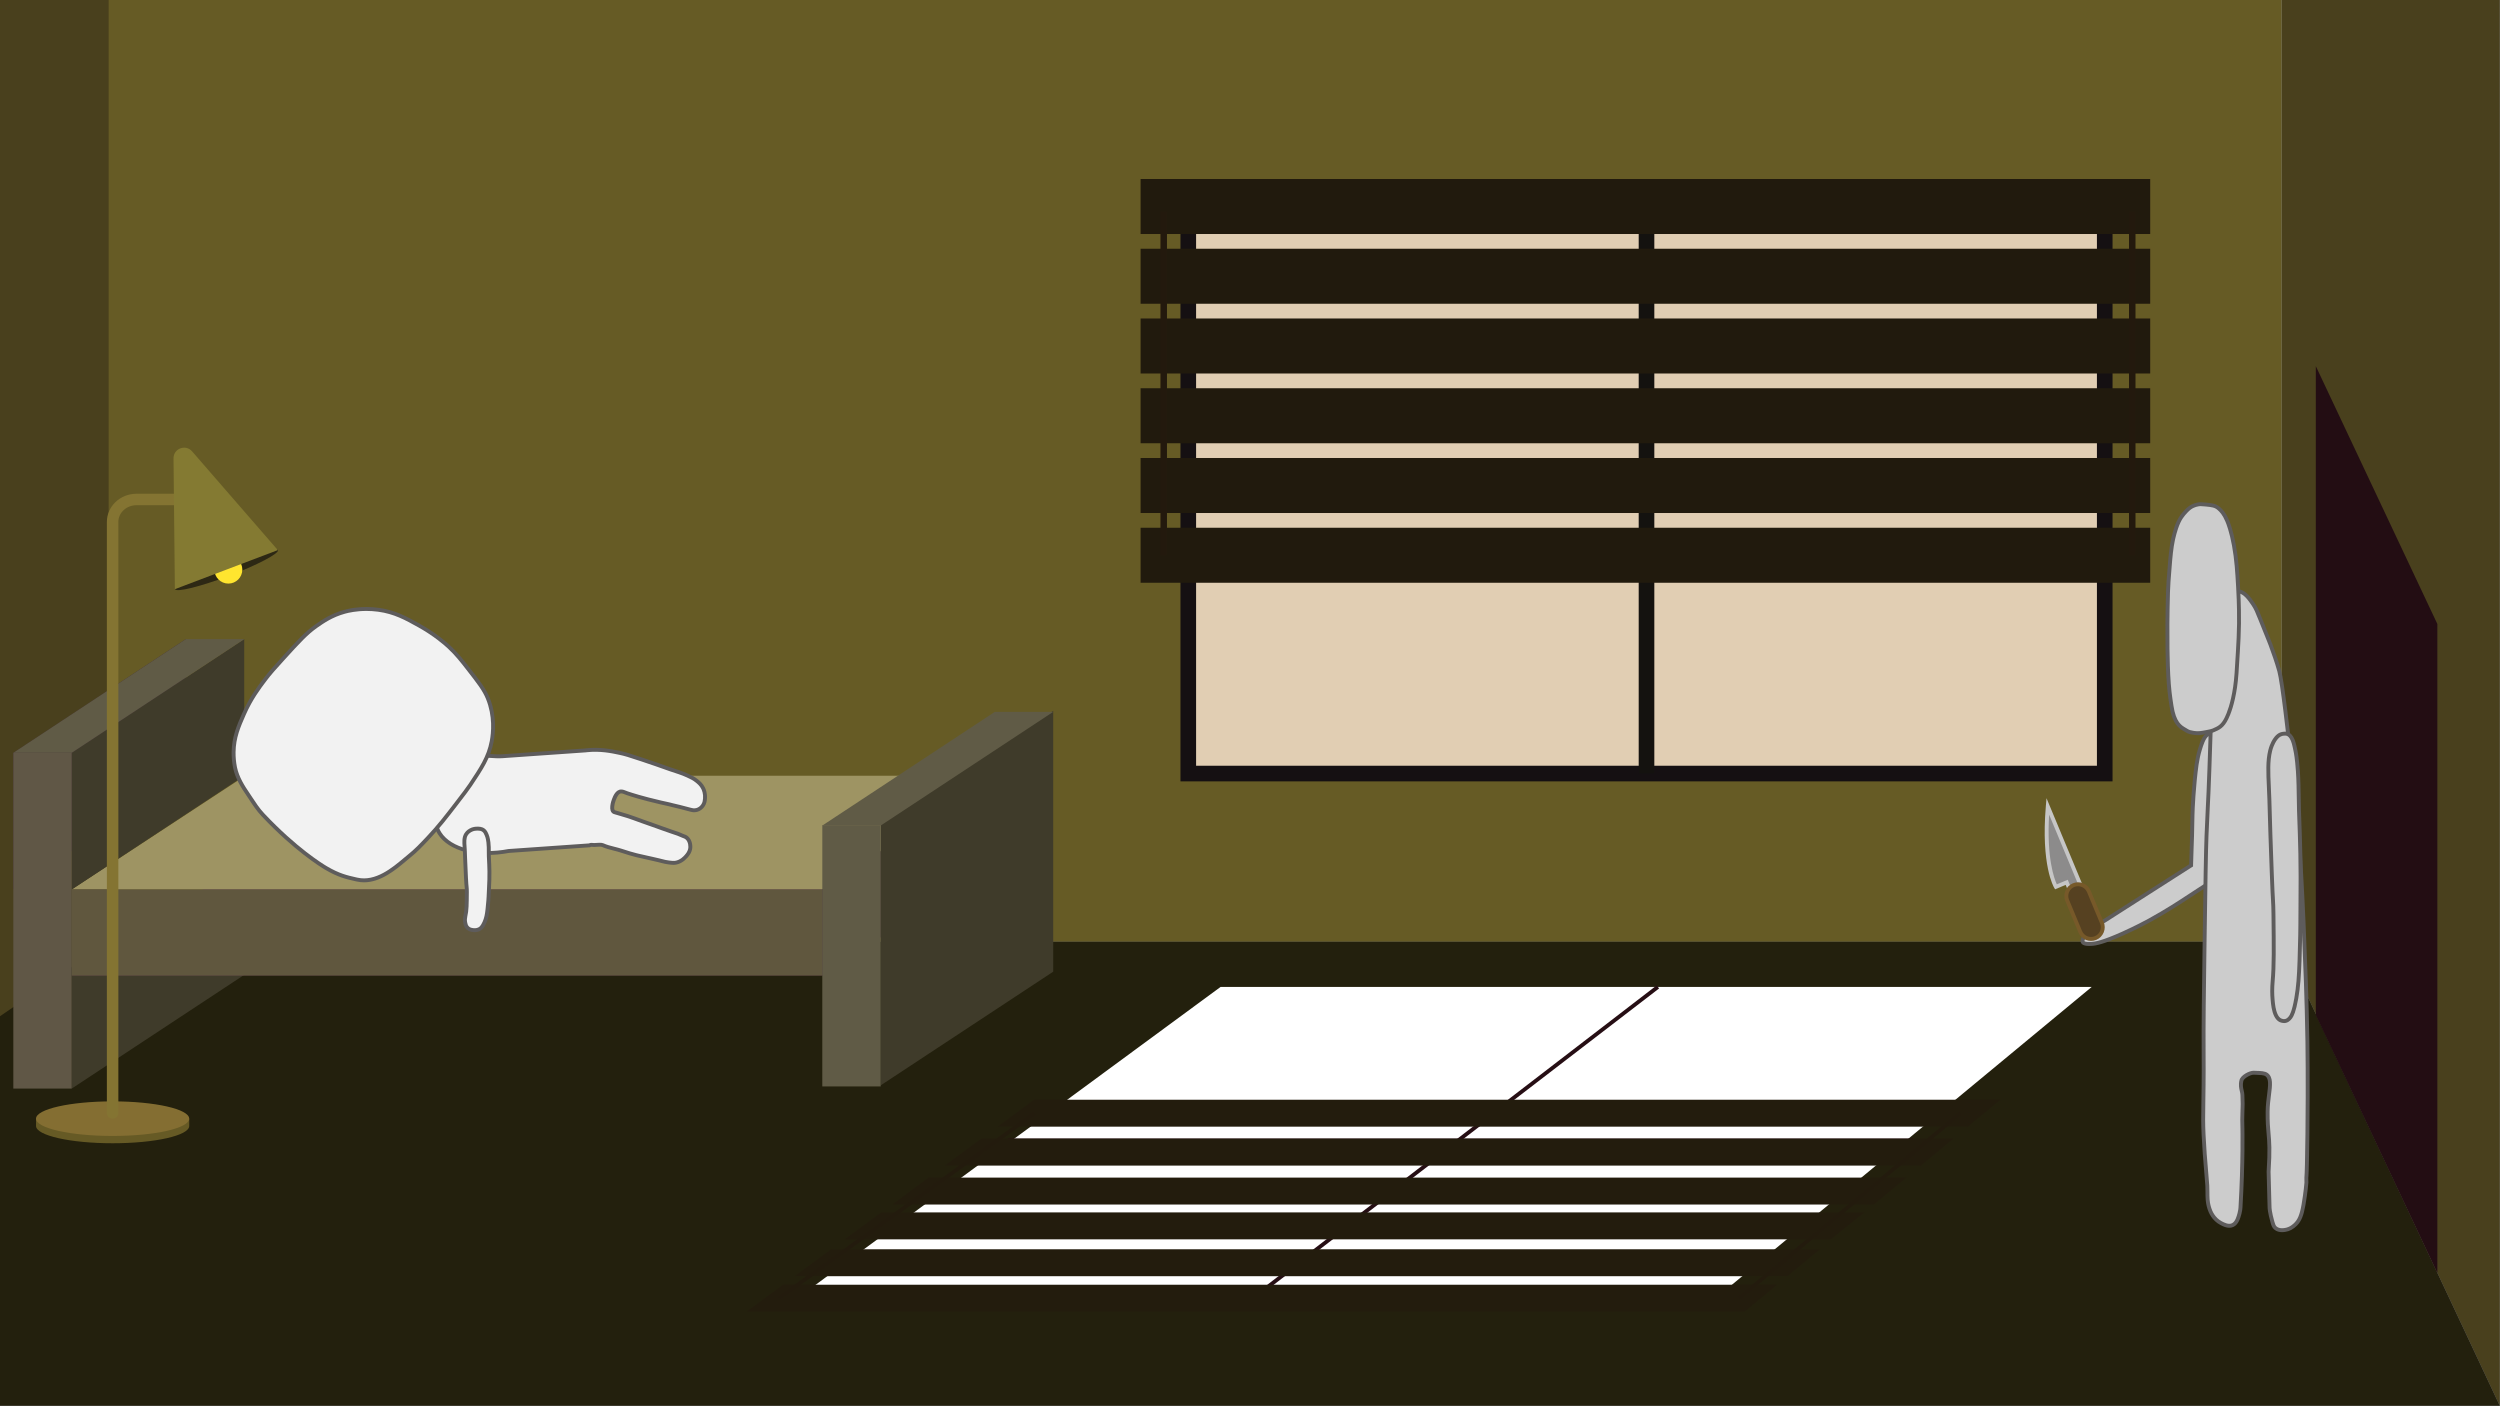 <?xml version="1.0" encoding="utf-8"?>
<!-- Generator: Adobe Illustrator 26.0.3, SVG Export Plug-In . SVG Version: 6.00 Build 0)  -->
<svg version="1.1" id="Layer_1" xmlns="http://www.w3.org/2000/svg" xmlns:xlink="http://www.w3.org/1999/xlink" x="0px" y="0px"
	 viewBox="0 0 1920 1080" style="enable-background:new 0 0 1920 1080;" xml:space="preserve">
<rect x="0" y="0" width="1920" height="1080" fill="#808080" stroke="none"/>
<style type="text/css">
	.st0{fill:#49401D;}
	.st1{fill:#665B25;}
	.st2{fill:#23200D;}
	.st3{fill:#3F3B2A;}
	.st4{fill:#63404B;}
	.st5{fill:#9E9463;}
	.st6{fill:#422C33;}
	.st7{fill:#60573E;}
	.st8{fill:#605B46;}
	.st9{fill:#605746;}
	.st10{clip-path:url(#SVGID_00000173139653940082458740000009418885896328453802_);}
	.st11{fill:#E1CEB3;}
	.st12{fill:none;stroke:#151012;stroke-width:12;stroke-miterlimit:10;}
	.st13{fill:#FFFFFF;stroke:#14120F;stroke-width:12;stroke-miterlimit:10;}
	.st14{fill:#FFFFFF;}
	.st15{fill:none;stroke:#260E14;stroke-width:3;stroke-miterlimit:10;}
	.st16{fill:#230D13;}
	.st17{fill:#211A0D;}
	.st18{fill:#231C0D;}
	.st19{fill:none;stroke:#23190D;stroke-width:5;stroke-miterlimit:10;}
	.st20{fill:none;stroke:#231B0D;stroke-width:3;stroke-miterlimit:10;}
	.st21{fill:#665A25;}
	.st22{fill:#846E32;}
	.st23{fill:#847432;}
	.st24{fill:#2D2814;}
	.st25{fill:#FFE52F;}
	.st26{fill:#847A32;}
	.st27{fill:#F2F2F2;}
	.st28{fill:#5E5C5C;}
	.st29{fill:#CCCCCC;}
	.st30{fill:#8C8B8B;}
	.st31{fill:#C6C6C6;}
	.st32{fill:#564121;}
	.st33{fill:#775929;}
</style>
<polygon class="st0" points="1752.51,723.27 1919.81,1079.6 1919.81,-0.4 1752.51,-0.4 "/>
<rect x="-0.38" y="-0.4" class="st1" width="1752.7" height="723.66"/>
<polygon class="st2" points="1919.81,1079.6 -0.19,1079.6 -0.19,723.27 1752.51,723.27 "/>
<polygon class="st0" points="83.46,723.27 -0.54,780.83 -0.38,-0.4 83.46,-0.4 "/>
<g>
	<polygon class="st3" points="55.08,836.02 187.58,748.68 187.58,703.11 55.08,731.07 	"/>
	<polygon class="st4" points="631.53,749.15 55.08,749.15 188.35,661.82 764.8,661.82 	"/>
	<polygon class="st5" points="631.53,683.1 55.08,683.1 188.35,595.76 764.8,595.76 	"/>
	<polygon class="st6" points="764.8,595.76 764.8,661.82 631.53,749.15 631.53,683.1 	"/>
	<rect x="55.08" y="683.1" class="st7" width="576.45" height="66.05"/>
	<polygon class="st6" points="10.24,683.1 142.75,595.76 142.75,490.82 10.24,578.15 	"/>
	<polygon class="st3" points="55.08,683.1 187.58,595.76 187.58,490.82 55.08,578.15 	"/>
	<polygon class="st8" points="187.58,490.82 142.75,490.82 10.24,578.15 55.08,578.15 	"/>
	<polygon class="st3" points="676.36,833.57 808.87,746.24 808.87,545.92 676.36,633.25 	"/>
	<polygon class="st8" points="808.87,546.69 764.03,546.69 631.53,634.03 676.36,634.03 	"/>
	<rect x="10.24" y="578.15" class="st9" width="44.83" height="257.87"/>
	<rect x="631.53" y="633.74" class="st8" width="44.83" height="200.64"/>
</g>
<g>
	<defs>
		<rect id="SVGID_1_" x="912.6" y="162.52" width="703.84" height="431.57"/>
	</defs>
	<use xlink:href="#SVGID_1_"  style="overflow:visible;fill:#E1CEB3;"/>
	<clipPath id="SVGID_00000026885086804233215100000007539387110113678512_">
		<use xlink:href="#SVGID_1_"  style="overflow:visible;"/>
	</clipPath>
	<g style="clip-path:url(#SVGID_00000026885086804233215100000007539387110113678512_);">
		<rect x="-1594.37" y="3.73" class="st11" width="4028.07" height="1080"/>
	</g>
</g>
<rect x="912.6" y="162.52" class="st12" width="703.84" height="431.57"/>
<line class="st13" x1="1264.52" y1="162.52" x2="1264.52" y2="594.1"/>
<line class="st13" x1="912.6" y1="378.31" x2="1616.44" y2="378.31"/>
<g>
	<polygon class="st14" points="1329.04,987.58 625.2,987.58 937.41,757.95 1606.44,757.95 	"/>
	<line class="st15" x1="1273.26" y1="757.95" x2="966.54" y2="993.78"/>
	<line class="st15" x1="1469.17" y1="875.87" x2="774.17" y2="875.87"/>
</g>
<polygon class="st16" points="1871.88,479.2 1778.55,281.2 1778.55,779.61 1871.88,977.61 "/>
<rect x="875.97" y="137.47" class="st17" width="775.39" height="42.25"/>
<rect x="875.97" y="191.03" class="st17" width="775.39" height="42.25"/>
<rect x="875.97" y="244.6" class="st17" width="775.39" height="42.25"/>
<rect x="875.97" y="298.17" class="st17" width="775.39" height="42.25"/>
<rect x="875.97" y="351.74" class="st17" width="775.39" height="42.25"/>
<rect x="875.97" y="405.31" class="st17" width="775.39" height="42.25"/>
<polygon class="st18" points="1339.83,1007.37 573.37,1007.37 601.44,986.69 1364.78,986.69 "/>
<polygon class="st18" points="1372.73,980.1 610.38,980.1 638.44,959.42 1397.68,959.42 "/>
<polygon class="st18" points="1406.09,951.81 648.77,951.81 676.83,931.13 1431.81,931.13 "/>
<polygon class="st18" points="1439.11,925.08 685.5,925.08 713.1,904.4 1464.06,904.4 "/>
<polygon class="st18" points="1475.19,895.18 725.62,895.18 753.68,874.5 1500.14,874.5 "/>
<polygon class="st18" points="1511.26,865.28 766.2,865.28 794.26,844.6 1536.38,844.6 "/>
<line class="st19" x1="893.74" y1="162.52" x2="893.74" y2="426.43"/>
<line class="st19" x1="1637.57" y1="162.52" x2="1637.57" y2="426.43"/>
<line class="st20" x1="598.37" y1="997.03" x2="794.68" y2="854.94"/>
<line class="st20" x1="1335.53" y1="997.03" x2="1505.5" y2="854.94"/>
<path class="st21" d="M139.55,859c-9.49-4.45-29.68-7.53-53.05-7.53c-19.19,0-36.23,2.07-46.97,5.28l-1.14-0.03l-10.72,2.4v5.62
	c0,7.33,26.34,13.28,58.83,13.28c32.49,0,58.83-5.94,58.83-13.28v-5.62L139.55,859z"/>
<ellipse class="st22" cx="86.49" cy="859.13" rx="58.83" ry="13.28"/>
<path class="st23" d="M104.84,379.2c-12.57,0-22.76,9.69-22.76,21.64v453.89c0,2.44,1.98,4.41,4.41,4.41c2.44,0,4.41-1.98,4.41-4.41
	V400.84H90.9c0-7.09,6.24-12.84,13.94-12.84v0h30.22v-8.8H104.84z"/>
<g>
	
		<ellipse transform="matrix(0.935 -0.355 0.355 0.935 -143.898 90.133)" class="st24" cx="173.84" cy="437.48" rx="42.29" ry="5.12"/>
	<circle class="st25" cx="175.38" cy="437.48" r="10.72"/>
	<path class="st26" d="M173.84,437.48l-39.54,15l-0.63-61.27l-0.41-39.17c-0.08-7.56,9.31-11.12,14.26-5.41l25.68,29.58l40.17,46.27
		L173.84,437.48z"/>
</g>
<g id="bob-die">
	<g>
		<path class="st27" d="M541.43,613.39c-0.14,1.54-0.3,3.3-1.53,5.14c-0.42,0.63-1.91,2.77-4.8,3.55c-2.09,0.56-3.87,0.06-4.91-0.23
			c-8.51-2.33-12.84-3.22-13.32-3.35c-3.07-0.86-6.21-1.44-9.32-2.16c-15.42-3.58-22.8-6.08-25.89-7.11
			c-1.14-0.39-2.99-1.38-4.57-1.37c-3.47,0.01-5.17,5.15-5.65,6.41c-1.06,2.76-2.34,8.27,0.29,9.43c0.62,0.28,1.18,0.3,2.29,0.68
			c0.19,0.07,2.8,0.82,8.01,2.39c2.85,0.86,3.36,1.15,11.26,3.99c2.47,0.88,5.4,1.92,11.26,3.98c3.76,1.33,7.47,2.78,11.26,3.99
			c7.08,2.26,6.02,2.25,8.4,3.13c1.77,0.65,2.46,0.9,3.26,1.6c3.09,2.65,2.72,7.3,2.69,7.65c-0.3,3.19-2.11,5.27-3.19,6.51
			c-0.87,1-3.75,4.31-8.34,4.99c-1.37,0.2-2.55,0.06-4.91-0.22c-2.76-0.34-4.28-0.82-7.6-1.65c-2.9-0.73-5.83-1.33-8.75-1.99
			c-8.12-1.85-7.54-1.68-8.74-1.99c-3.71-0.92-6.28-1.75-11.43-3.41c-4.73-1.52-9.74-2.26-14.29-4.27
			c-1.21-0.53-3.79-0.28-6.52-0.09c-0.51,0.04-2.68-0.46-3.64,0.25l-62.06,4.34c-39.26,7.52-69.24-13.3-50.06-39.45l10.23-23.56
			c5.4-15.13,22.4-8.95,34.74-9.74l64.37-4.5c0.15-0.04,0.31-0.07,0.46-0.09c10.68-1.11,19.19,0.69,25.55,2.03
			c3.97,0.84,6.88,1.7,17.15,5.13c17.66,5.88,17.38,6.18,28.24,9.68c0.56,0.19,3.26,1.06,6.69,2.63c2.84,1.3,4.76,2.2,6.91,3.93
			c1.68,1.34,3.68,2.96,5.1,5.89C540.36,606.15,541.8,609.27,541.43,613.39z"/>
		<path class="st28" d="M517.3,664.21c-1.04,0-2.17-0.13-3.78-0.33c-2.34-0.29-3.84-0.67-6.11-1.26l-1.68-0.43
			c-1.92-0.48-3.89-0.92-5.8-1.34c-0.97-0.21-1.94-0.43-2.91-0.65c-4.03-0.92-5.91-1.34-6.94-1.57c-1.07-0.24-1.23-0.27-1.85-0.43
			c-3.66-0.91-6.17-1.71-11.16-3.32l-0.36-0.12c-1.76-0.57-3.61-1.04-5.4-1.49c-3-0.76-6.11-1.55-9.04-2.84
			c-0.75-0.33-3.16-0.16-5.09-0.02l-0.72,0.05c-0.26,0.02-0.53-0.01-0.9-0.05c-0.4-0.04-1.62-0.17-1.95,0.02l-0.35,0.26l-0.43,0.02
			l-61.97,4.33c-23.91,4.56-46.32-1.3-54.52-14.27c-5.1-8.07-4.05-17.8,2.95-27.43l10.17-23.41c4.43-12.4,16.19-11.6,26.57-10.9
			c3.36,0.23,6.54,0.45,9.46,0.26l64.24-4.49c0.16-0.04,0.32-0.06,0.49-0.09c10.95-1.14,19.68,0.71,26.06,2.05
			c4.09,0.86,7,1.73,17.31,5.17c9.05,3.02,13.43,4.58,16.94,5.83c3.35,1.2,6,2.14,11.28,3.84l0.13,0.04
			c2.27,0.75,4.53,1.65,6.72,2.65c3.02,1.38,4.98,2.32,7.23,4.13c1.65,1.32,3.92,3.13,5.51,6.4c0.59,1.22,1.9,4.5,1.52,8.67l0,0
			c-0.15,1.64-0.33,3.68-1.78,5.84c-1.4,2.11-3.36,3.55-5.65,4.17c-2.49,0.67-4.58,0.08-5.71-0.24c-6.64-1.82-10.68-2.74-12.4-3.14
			c-0.51-0.12-0.81-0.19-0.93-0.22c-1.96-0.55-4.03-1-6.02-1.43c-1.08-0.23-2.15-0.46-3.22-0.71c-14.99-3.48-22.5-5.98-25.71-7.04
			l-0.31-0.1c-0.33-0.11-0.71-0.27-1.13-0.44c-0.93-0.38-2.09-0.86-2.95-0.86c0,0-0.01,0-0.01,0c-1.49,0.01-2.89,1.75-4.16,5.18
			l-0.1,0.26c-1.31,3.41-1.55,7.06-0.5,7.52c0.21,0.09,0.43,0.15,0.76,0.23c0.38,0.09,0.83,0.21,1.41,0.41
			c0.12,0.04,0.54,0.16,1.28,0.38c1.29,0.38,3.5,1.03,6.68,2c1.86,0.56,2.77,0.89,5.2,1.79c1.38,0.51,3.27,1.2,6.13,2.23
			c2.46,0.88,5.39,1.91,11.25,3.98c1.3,0.46,2.6,0.93,3.89,1.41c2.4,0.88,4.87,1.78,7.33,2.57c4.92,1.57,6.01,2.08,6.97,2.53
			c0.42,0.2,0.79,0.37,1.49,0.63c1.84,0.68,2.72,1,3.73,1.87c3.6,3.09,3.25,8.33,3.2,8.91c-0.35,3.7-2.44,6.09-3.56,7.37
			c-2.72,3.13-5.84,4.98-9.25,5.49C518.31,664.18,517.82,664.21,517.3,664.21z M460.52,647.25c1.2,0,2.22,0.11,2.98,0.44
			c2.7,1.2,5.55,1.92,8.56,2.68c1.84,0.46,3.74,0.95,5.58,1.54l0.36,0.12c4.93,1.59,7.4,2.38,10.98,3.27
			c0.6,0.16,0.75,0.19,1.76,0.42c1.03,0.23,2.91,0.65,6.95,1.57c0.96,0.22,1.93,0.43,2.89,0.64c1.93,0.42,3.93,0.86,5.89,1.36
			l1.7,0.43c2.23,0.58,3.57,0.92,5.72,1.18c2.37,0.28,3.38,0.39,4.52,0.23c4.04-0.6,6.59-3.53,7.42-4.49
			c1.03-1.17,2.58-2.94,2.83-5.67c0.01-0.16,0.34-4.22-2.18-6.37c-0.57-0.5-1-0.67-2.72-1.3c-0.9-0.33-1.36-0.55-1.8-0.75
			c-0.88-0.41-1.88-0.88-6.62-2.39c-2.52-0.81-5.02-1.72-7.45-2.61c-1.28-0.47-2.57-0.94-3.86-1.4c-5.87-2.07-8.8-3.11-11.27-3.98
			c-2.87-1.03-4.77-1.73-6.16-2.24c-2.44-0.89-3.26-1.2-5.03-1.73c-3.17-0.96-5.38-1.61-6.66-1.99c-0.88-0.26-1.35-0.4-1.43-0.43
			c-0.45-0.15-0.81-0.24-1.13-0.32c-0.42-0.1-0.81-0.2-1.25-0.4c-4.52-1.99-1.45-10.39-1.09-11.34l0.09-0.23
			c0.65-1.76,2.64-7.12,6.96-7.14c0.01,0,0.02,0,0.03,0c1.45,0,2.91,0.6,4.09,1.08c0.35,0.14,0.66,0.27,0.94,0.37l0.31,0.1
			c3.17,1.05,10.59,3.52,25.45,6.97c1.06,0.25,2.12,0.48,3.18,0.7c2.04,0.44,4.15,0.9,6.21,1.48c0.11,0.03,0.37,0.09,0.78,0.18
			c1.74,0.4,5.82,1.33,12.54,3.17c0.98,0.27,2.44,0.68,4.13,0.23c1.58-0.42,2.94-1.44,3.94-2.93c1.02-1.53,1.16-3.01,1.29-4.45v0
			c0.32-3.43-0.76-6.11-1.23-7.1c-1.29-2.65-3.09-4.09-4.68-5.36c-1.98-1.59-3.71-2.42-6.6-3.74c-2.09-0.96-4.25-1.81-6.42-2.53
			l-0.12-0.04c-5.31-1.71-7.98-2.66-11.35-3.87c-3.5-1.25-7.86-2.8-16.88-5.81c-10.17-3.39-13.03-4.25-16.98-5.08
			c-6.18-1.31-14.64-3.1-25.08-2.01c-0.06,0.01-0.15,0.03-0.25,0.05l-0.26,0.04l-64.37,4.5c-3.13,0.2-6.55-0.03-9.86-0.26
			c-10.22-0.69-19.87-1.35-23.57,9.01L341.82,615c-6.4,8.73-7.42,17.09-2.93,24.19c7.56,11.96,28.74,17.27,51.5,12.9l0.18-0.02
			l61.71-4.31c1.15-0.58,2.6-0.43,3.61-0.32c0.18,0.02,0.33,0.04,0.43,0.04l0.67-0.05C458.26,647.34,459.46,647.25,460.52,647.25z"
			/>
	</g>
	<g>
		<path class="st27" d="M357.98,640.72c-2.15,3.5-1.16,7.75-0.95,13.22c0.27,7.15,0.07,4.93,0.85,20.42
			c0.41,8.11,0.69,6.99,0.66,10.73c-0.06,9.32-0.09,13.98-1.12,18.31c-0.12,0.52-0.63,2.58-0.17,5.09c0.22,1.22,0.54,2.85,1.9,4.14
			c1.38,1.31,3.04,1.53,4.02,1.66c0.72,0.1,2.98,0.36,5.13-0.85c0.77-0.43,2.16-1.42,3.73-4.97c1.45-3.27,1.92-6.16,2.37-10.12
			c0.65-5.7,0.83-9.66,0.83-9.66c0.42-9.38,0.74-14.06,0.64-19.35c-0.19-9.69-0.53-9.25-0.5-15.82c0-0.2,0.06-3.85-0.29-6.64
			c-0.43-3.43-1.05-4.97-1.34-5.65c-0.69-1.57-1.19-2.73-2.43-3.65c-1.68-1.25-3.59-1.21-5.06-1.19c-0.89,0.02-2.96,0.08-5.14,1.36
			C361.14,637.77,359.16,638.81,357.98,640.72z"/>
		<path class="st28" d="M364.55,715.89c-0.5,0-1.02-0.04-1.56-0.11c-1.09-0.15-3.13-0.42-4.86-2.06c-1.74-1.66-2.12-3.72-2.34-4.96
			c-0.34-1.85-0.28-3.76,0.18-5.68c0.99-4.19,1.02-8.81,1.08-18c0.01-1.8-0.05-2.4-0.16-3.59c-0.12-1.19-0.29-2.99-0.5-7.05
			c-0.55-10.83-0.62-13.02-0.7-15.8c-0.04-1.19-0.07-2.49-0.16-4.64c-0.05-1.19-0.13-2.32-0.21-3.4c-0.3-4.04-0.55-7.53,1.38-10.67
			l0,0c1.38-2.24,3.64-3.45,3.74-3.5c2.5-1.47,4.91-1.51,5.81-1.53c1.55-0.03,3.89-0.07,5.98,1.48c1.56,1.16,2.18,2.59,2.91,4.25
			c0.24,0.55,0.97,2.23,1.46,6.07c0.31,2.48,0.32,5.57,0.3,6.78c-0.02,3.4,0.06,4.87,0.17,6.9c0.1,1.88,0.23,4.23,0.32,8.93
			c0.08,4.19-0.1,8.07-0.38,13.94c-0.08,1.65-0.17,3.46-0.26,5.5c-0.01,0.16-0.19,4.08-0.84,9.76c-0.43,3.76-0.89,6.93-2.49,10.55
			c-1.7,3.83-3.3,5.07-4.37,5.67C367.72,715.51,366.21,715.89,364.55,715.89z M366.96,637.9c-0.22,0-0.44,0-0.66,0.01
			c-0.69,0.01-2.52,0.04-4.41,1.15c-0.07,0.04-1.7,0.92-2.64,2.45l0,0c-1.42,2.31-1.21,5.21-0.94,8.87
			c0.08,1.11,0.17,2.28,0.21,3.51c0.08,2.16,0.12,3.47,0.16,4.66c0.08,2.76,0.15,4.93,0.7,15.74c0.2,4,0.38,5.75,0.49,6.91
			c0.12,1.25,0.19,1.94,0.18,3.9c-0.06,9.42-0.09,14.15-1.16,18.65c-0.36,1.54-0.41,3.04-0.15,4.48c0.23,1.28,0.5,2.41,1.46,3.32
			c1.02,0.98,2.32,1.15,3.18,1.26c1.62,0.22,3.03-0.01,4.19-0.67c0.4-0.22,1.61-0.91,3.1-4.28c1.31-2.95,1.79-5.58,2.25-9.68
			c0.64-5.57,0.82-9.51,0.82-9.55c0.09-2.04,0.18-3.86,0.26-5.51c0.28-5.82,0.46-9.66,0.38-13.74c-0.09-4.65-0.22-6.97-0.32-8.83
			c-0.11-2-0.19-3.58-0.18-7.03c0.01-1.22,0.01-4.15-0.28-6.44c-0.43-3.4-1.03-4.79-1.23-5.24c-0.64-1.48-1.03-2.37-1.95-3.04
			C369.38,638.01,368.13,637.9,366.96,637.9z"/>
	</g>
	<g>
		<path class="st27" d="M180.48,589.4c1.53,7.68,5.79,14.54,10.21,21c3.07,4.48,6.39,10.23,11.32,15.46
			c23.11,24.51,42.57,37.36,48.53,40.85c10.19,5.99,16.48,7.15,23.6,8.79c16.53,3.8,31.28-10.96,40.08-18.04
			c5.26-4.23,8.67-7.84,14.38-13.88c8.15-8.62,14.1-16.32,21.81-26.35c5.74-7.47,8.62-11.21,10.81-14.49
			c8.47-12.7,14.13-21.17,16.42-33.44c1.27-6.76,2.42-19.53-2.94-32.85c-2.75-6.83-6.97-12.25-15.42-23.08
			c-5.01-6.42-8.63-11.06-14.49-16.54c-1.68-1.57-9.78-9.05-22.85-16.35c-10.15-5.66-18.74-10.46-31.35-12.17
			c-13.32-1.8-23.53,0.87-25.9,1.53c-9.8,2.71-16.31,7.17-21.66,10.91c-7.67,5.35-13.84,12.09-25.86,25.34
			c-6.64,7.32-9.95,10.98-13.78,16.04c-4.75,6.29-10.88,14.53-16.08,26.36c-4.09,9.32-7.78,17.73-7.92,29.27
			C179.34,581.95,179.77,585.85,180.48,589.4z"/>
		<path class="st28" d="M279.57,677.62c-1.89,0-3.82-0.21-5.77-0.65l-1.41-0.32c-6.64-1.51-12.91-2.93-22.61-8.64
			c-3.78-2.22-23.88-14.63-48.86-41.12c-3.9-4.13-6.79-8.54-9.33-12.43c-0.73-1.12-1.44-2.2-2.13-3.21
			c-4.2-6.13-8.81-13.36-10.45-21.56l0,0c-0.79-3.95-1.17-7.98-1.12-11.96c0.14-11.84,3.98-20.59,8.05-29.85
			c5.37-12.23,11.92-20.91,16.25-26.66c3.86-5.12,7.21-8.81,13.86-16.15c11.7-12.9,18.14-20,26.11-25.56
			c5.01-3.5,11.88-8.28,22.12-11.12c3.76-1.04,13.87-3.28,26.5-1.57c12.89,1.75,21.69,6.66,31.88,12.35
			c12.18,6.8,20.24,13.85,23.15,16.56c5.94,5.56,9.59,10.24,14.65,16.71c8.53,10.93,12.81,16.42,15.63,23.45
			c5.54,13.77,4.27,27.02,3.02,33.69c-2.35,12.57-8.04,21.09-16.65,34c-2.22,3.32-5.1,7.07-10.85,14.55
			c-7.29,9.48-13.56,17.64-21.93,26.5c-5.74,6.07-9.2,9.73-14.53,14.02c-1.03,0.83-2.13,1.76-3.31,2.75
			C303.95,668.02,292.53,677.62,279.57,677.62z M281.46,469.19c-7.79,0-13.73,1.35-16.37,2.08c-9.75,2.7-16.1,7.13-21.21,10.69
			c-7.38,5.15-13.18,11.42-25.6,25.12c-6.6,7.27-9.91,10.92-13.69,15.94c-4.5,5.97-10.67,14.15-15.9,26.06
			c-4.11,9.36-7.66,17.45-7.79,28.68c-0.04,3.78,0.31,7.59,1.06,11.34l0,0c1.52,7.64,5.95,14.56,9.98,20.45
			c0.7,1.03,1.42,2.12,2.16,3.26c2.48,3.79,5.29,8.08,9.01,12.02c24.7,26.19,44.48,38.41,48.2,40.59c9.31,5.47,15.36,6.84,21.76,8.3
			l1.42,0.32c13.86,3.18,26.85-7.73,35.44-14.96c1.2-1.01,2.32-1.95,3.36-2.79c5.17-4.16,8.58-7.77,14.22-13.73
			c8.27-8.75,14.51-16.86,21.72-26.25c5.72-7.45,8.59-11.17,10.75-14.41c8.4-12.6,13.96-20.92,16.2-32.88
			c1.19-6.35,2.4-18.95-2.85-32.02c-2.67-6.64-6.86-12.01-15.22-22.72c-4.97-6.37-8.56-10.97-14.33-16.37
			c-2.82-2.64-10.67-9.49-22.56-16.13c-9.92-5.54-18.49-10.32-30.82-11.99C287.22,469.36,284.22,469.19,281.46,469.19z"/>
	</g>
</g>
<g id="hunter">
	<g>
		<g>
			<path class="st29" d="M1606.09,724.92c2.78-0.11,8.32-0.84,24.17-7.94c11.21-5.02,19.71-9.7,20.91-10.36
				c12.83-7.1,21.7-12.9,31.39-19.25c1.82-1.19,3.67-2.41,5.58-3.65c4.58-2.98,9.04-5.88,13.37-8.7
				c-0.06-7.52-0.11-14.76-0.14-21.69c-0.1-20.85,0.03-38.85,0.82-53.17c0,0,0.46-8.2-0.63-21.74c-0.76-9.41-1.72-13.29-3.17-14.5
				c-0.93-0.77-1.78-0.31-2.53,0c-3.25,1.37-5.19,7.85-6.33,11.6c-1.67,5.48-2.38,10.47-2.54,11.6c-2.23,16.1-3.09,34.21-3.16,39.13
				c-0.33,22.46-0.75,23.72-1.07,38.38c-0.39,0.24-0.79,0.49-1.19,0.74c0,0-10.58,6.77-31.75,20.31
				c-7.73,4.94-15.47,9.89-23.2,14.84c-3.26,2.08-6.5,4.19-9.77,6.25c-6.34,3.98-6.86,4.14-8.55,5.46
				c-1.55,1.22-8.74,6.85-8.94,10.23C1599.2,725.2,1603.71,725.02,1606.09,724.92z"/>
			<path class="st28" d="M1604.36,726.47c-2.24,0-4.33-0.27-5.56-1.53c-0.67-0.68-0.99-1.56-0.93-2.56
				c0.16-2.71,3.26-6.4,9.47-11.29c1.19-0.93,1.85-1.34,3.82-2.54c1.1-0.67,2.62-1.61,4.9-3.04c2.03-1.28,4.04-2.57,6.06-3.87
				c1.23-0.79,2.47-1.59,3.7-2.38c7.73-4.95,15.47-9.9,23.2-14.84l31.75-20.31c0.17-0.11,0.35-0.22,0.52-0.32
				c0.12-5.47,0.26-8.99,0.41-12.71c0.22-5.65,0.45-11.49,0.64-24.85c0.08-5.73,1-23.58,3.17-39.31c0.58-4.07,1.47-8.16,2.59-11.83
				l0.03-0.11c1.66-5.47,3.58-10.93,7.15-12.43l0.17-0.07c0.76-0.32,2.33-0.99,3.9,0.3c1.63,1.36,2.81,4.43,3.71,15.53
				c1.09,13.49,0.65,21.61,0.63,21.94c-0.69,12.55-0.94,28.42-0.82,53.08c0.03,6.93,0.08,14.17,0.14,21.68l0.01,0.82l-14.06,9.15
				c-1.21,0.79-2.4,1.56-3.57,2.33l-2.01,1.32c-9.5,6.22-18.47,12.11-31.48,19.31c-2.96,1.63-10.9,5.88-21.02,10.42
				c-15.38,6.89-21.29,7.93-24.72,8.07l0,0C1605.55,726.45,1604.95,726.47,1604.36,726.47z M1697.28,565.01
				c-0.1,0-0.26,0.06-0.65,0.22l-0.19,0.08c-2.56,1.08-4.5,7.47-5.44,10.54l-0.03,0.11c-1.06,3.47-1.94,7.51-2.49,11.37
				c-2.2,15.9-3.08,34.11-3.15,38.94c-0.2,13.4-0.43,19.25-0.65,24.92c-0.15,3.89-0.29,7.56-0.42,13.47l-0.02,0.82l-0.7,0.43
				c-0.39,0.24-0.78,0.48-1.18,0.73l-31.74,20.3c-7.73,4.94-15.47,9.89-23.2,14.84c-1.24,0.79-2.47,1.58-3.7,2.37
				c-2.02,1.3-4.05,2.6-6.08,3.89c-2.29,1.44-3.83,2.38-4.93,3.06c-1.96,1.2-2.48,1.52-3.5,2.31c-7.81,6.15-8.34,8.69-8.37,9.14
				c-0.01,0.19,0.04,0.24,0.08,0.28c0.76,0.77,3.91,0.64,5.09,0.59h0c2.91-0.12,8.53-1.05,23.62-7.81
				c10.02-4.49,17.87-8.7,20.78-10.3c12.93-7.15,21.86-13,31.31-19.2l2.01-1.32c1.17-0.77,2.36-1.55,3.58-2.34l12.68-8.25
				c-0.06-7.23-0.1-14.19-0.13-20.87c-0.12-24.72,0.13-40.65,0.82-53.26c0-0.08,0.44-8.27-0.63-21.54
				c-0.24-2.99-0.98-12.08-2.64-13.47C1697.38,565.03,1697.34,565.01,1697.28,565.01z"/>
		</g>
		<g>
			<path class="st29" d="M1701.29,487c1.07-5.8,2.36-9.9,3.73-14.16c3.19-9.98,10.21-18.42,13.41-18.63
				c5.1-0.34,9.2,5.68,11.92,9.69c2.22,3.26,3.13,5.58,5.96,12.67c7.08,17.72,6.42,15.81,7.45,18.63
				c2.12,5.79,4.66,12.74,6.71,20.12c3.26,11.76,10.7,84.27,11.92,92.41c1.37,9.1,2.13,16.73,3.73,43.23
				c2.05,33.91,2.98,56.64,2.98,56.64c1.43,34.84,2.42,58.76,2.98,92.41c0,0,0.49,29.37,0,70.8c-0.54,45.65-1.07,28.13-0.75,37.26
				c0,0-0.49,7.07-2.24,17.14c-1.45,8.42-3.2,12.09-5.96,14.91c-1,1.02-3.82,3.81-8.2,4.47c-1.23,0.18-4.95,0.74-7.45-1.49
				c-1.15-1.03-1.61-2.26-2.24-4.47c-2.24-7.95-2.24-11.18-2.24-11.18c-0.52-17.99-0.78-26.99-0.75-27.57
				c1.85-28.17-0.94-26.15-0.75-46.21c0.13-13.57,4.54-24.31-0.75-28.32c-2.2-1.67-7.26-1.26-9.69-1.49
				c-2.82-0.27-8.94,2.98-9.69,5.96c-1.27,5.1,0.75,8.18,0.75,11.18c0,4.47,0.42,4.41,0,13.41c-0.2,4.18-0.12,6.95,0,11.92
				c0,0,0.61,25.67-1.49,61.11c-0.02,0.4-0.14,2.19-0.75,4.47c-0.81,3.03-1.97,7.4-5.22,8.94c-3.2,1.51-6.92-0.43-8.94-1.49
				c-6.27-3.28-8.45-9.57-8.94-11.18c-0.88-2.84-1.39-5.16-1.49-9.69c-0.12-5.52,0.21-5.54-0.75-15.65
				c-1.01-10.67-1.87-23.66-2.24-31.3c-0.59-12.27-0.21-16.91,0-38.01c0.18-17.82-0.05-18.51,0-41.73
				c0.02-9.08,0.08-19.69,0.75-67.07c0.65-46.25,0.99-69.64,1.49-82.72c0.83-21.73,1.32-24.69,2.24-51.42
				c1.01-29.52,1.52-44.29,1.49-49.93c0,0-0.06-12.49,1.49-40.99C1699.9,497.76,1700.17,493.06,1701.29,487z"/>
			<path class="st28" d="M1752.61,946.29c-1.85,0-4.22-0.38-6.11-2.07c-1.51-1.35-2.07-3-2.68-5.18
				c-2.26-8.05-2.29-11.44-2.29-11.58l-0.18-6.23c-0.47-16.2-0.6-20.89-0.56-21.45c1.09-16.69,0.55-22.69-0.02-29.05
				c-0.4-4.38-0.81-8.91-0.73-17.07c0.05-4.76,0.6-9.15,1.1-13.02c0.88-6.96,1.52-11.98-1.25-14.08c-1.28-0.97-4.5-1.04-6.63-1.09
				c-0.84-0.02-1.64-0.04-2.29-0.1c-2.26-0.2-7.56,2.69-8.09,4.83c-0.74,2.98-0.24,5.14,0.24,7.24c0.28,1.21,0.55,2.36,0.55,3.58
				c0,1.46,0.04,2.4,0.09,3.39c0.09,1.98,0.19,4.02-0.09,10.09c-0.18,3.94-0.12,6.67-0.01,11.17l0.02,0.64
				c0.01,0.26,0.58,26.14-1.49,61.24c-0.05,0.86-0.22,2.62-0.79,4.77c-0.86,3.22-2.15,8.08-6.03,9.91
				c-3.87,1.84-8.04-0.34-10.28-1.52c-6.41-3.35-8.91-9.55-9.68-12.06c-0.95-3.09-1.46-5.5-1.56-10.1
				c-0.03-1.44-0.03-2.52-0.03-3.49c0-2.69,0-4.63-0.71-12.05c-1.02-10.76-1.88-23.81-2.24-31.37c-0.43-8.89-0.35-13.85-0.19-23.74
				c0.06-3.85,0.13-8.46,0.19-14.36c0.1-9.92,0.08-14.42,0.04-20.66c-0.03-4.8-0.06-10.76-0.04-21.06
				c0.02-9.53,0.09-20.51,0.75-67.09c0.68-48.1,1-69.91,1.49-82.76c0.37-9.58,0.67-15.61,0.96-21.44
				c0.37-7.39,0.76-15.03,1.27-29.98c1.01-29.47,1.52-44.26,1.49-49.87c0-0.51-0.04-12.89,1.49-41.08
				c0.09-1.62,0.36-6.57,1.51-12.86l1.48,0.27l-1.48-0.27c1.1-6.01,2.46-10.25,3.77-14.35c3.08-9.64,10.39-19.38,14.74-19.67
				c5.93-0.39,10.35,6.06,13.26,10.34c2.28,3.34,3.21,5.67,5.96,12.58l0.15,0.38c3.58,8.96,5.18,12.9,6.02,14.97
				c0.82,2.03,0.93,2.29,1.45,3.71c2.08,5.7,4.68,12.79,6.74,20.24c2.36,8.53,6.75,47.28,9.65,72.92c1.1,9.71,1.97,17.37,2.31,19.66
				c1.38,9.19,2.16,17.12,3.74,43.36c2.02,33.54,2.97,56.44,2.98,56.67c1.46,35.4,2.42,58.78,2.98,92.45c0,0.29,0.49,29.87,0,70.84
				c-0.35,29.69-0.7,32.76-0.82,33.76c-0.04,0.34-0.04,0.34,0.03,2.32l0.04,1.19l-0.01,0.08c0,0.07-0.52,7.26-2.25,17.29
				c-1.41,8.15-3.13,12.4-6.37,15.7c-2.71,2.76-5.75,4.41-9.05,4.9C1754.64,946.15,1753.72,946.29,1752.61,946.29z M1730.8,822.34
				c0.15,0,0.3,0.01,0.44,0.02c0.54,0.05,1.29,0.07,2.08,0.09c2.82,0.07,6.33,0.15,8.38,1.7c4.16,3.15,3.39,9.2,2.41,16.85
				c-0.48,3.79-1.03,8.09-1.07,12.67c-0.08,8.01,0.33,12.47,0.71,16.77c0.58,6.48,1.14,12.59,0.03,29.52
				c-0.02,0.62,0.2,8.35,0.57,21.16l0.18,6.27c0,0.07,0.05,3.26,2.18,10.82c0.6,2.13,0.96,3.02,1.79,3.76
				c1.98,1.76,5.18,1.28,6.23,1.13c3.97-0.59,6.51-3.19,7.35-4.04c2.34-2.38,4.08-5.57,5.55-14.11c1.61-9.33,2.15-16.12,2.21-16.91
				l-0.04-1.02c-0.08-2.16-0.08-2.2-0.01-2.77c0.3-2.6,0.57-13.86,0.8-33.46c0.49-40.93,0-70.46,0-70.76
				c-0.56-33.63-1.53-57-2.98-92.36c-0.01-0.24-0.96-23.12-2.98-56.63c-1.58-26.12-2.34-34-3.71-43.09
				c-0.35-2.34-1.18-9.66-2.33-19.77c-2.72-24-7.26-64.16-9.56-72.46c-2.03-7.33-4.6-14.36-6.67-20.01
				c-0.5-1.37-0.59-1.58-1.41-3.61c-0.84-2.07-2.45-6.02-6.03-14.98l-0.15-0.38c-2.67-6.68-3.57-8.93-5.66-12
				c-2.53-3.71-6.37-9.32-10.58-9.04c-2.2,0.15-8.97,7.85-12.08,17.59c-1.28,4.01-2.61,8.16-3.68,13.97
				c-1.12,6.1-1.37,10.74-1.47,12.48c-1.53,28.1-1.49,40.78-1.49,40.9c0.03,5.67-0.48,20.48-1.49,49.98
				c-0.51,14.98-0.9,22.63-1.27,30.04c-0.29,5.82-0.6,11.84-0.96,21.4c-0.49,12.82-0.81,34.61-1.49,82.69
				c-0.66,46.56-0.73,57.54-0.75,67.05c-0.02,10.28,0.01,16.25,0.04,21.04c0.04,6.25,0.06,10.77-0.04,20.71
				c-0.06,5.91-0.13,10.52-0.19,14.38c-0.15,9.82-0.23,14.75,0.19,23.54c0.36,7.53,1.21,20.52,2.23,31.23
				c0.72,7.56,0.72,9.56,0.72,12.33c0,0.96,0,2.01,0.03,3.43c0.09,4.25,0.55,6.46,1.42,9.28c0.67,2.15,2.8,7.46,8.21,10.29
				c1.78,0.93,5.08,2.66,7.61,1.46c2.62-1.24,3.65-5.13,4.41-7.97c0.52-1.97,0.66-3.58,0.7-4.18c2.07-34.96,1.49-60.73,1.49-60.99
				l-0.01-0.64c-0.11-4.58-0.17-7.34,0.02-11.39c0.28-5.93,0.18-7.9,0.09-9.81c-0.05-0.99-0.1-2.01-0.1-3.54
				c0-0.87-0.22-1.81-0.47-2.9c-0.51-2.21-1.15-4.97-0.23-8.64C1720.9,825.67,1727.33,822.34,1730.8,822.34z"/>
		</g>
		<g>
			<path class="st29" d="M1743.52,576.5c-2.5,10.09-1.1,22.03-0.63,37.48c0.63,20.18,0.28,13.95,1.88,57.66
				c0.83,22.88,1.13,19.7,1.25,30.27c0.31,26.36,0.46,39.54-0.63,51.89c-0.13,1.49-0.66,7.34,0,14.41c0.32,3.42,0.78,8,2.5,11.53
				c1.75,3.58,3.8,4.05,5.01,4.32c0.89,0.2,3.67,0.75,6.26-2.88c0.92-1.3,2.59-4.21,4.38-14.41c1.65-9.38,2.11-17.58,2.5-28.83
				c0.57-16.17,0.63-27.39,0.63-27.39c0.14-26.55,0.34-39.84,0-54.77c-0.63-27.39-1.02-26.1-1.25-44.68
				c-0.01-0.56-0.08-10.88-0.63-18.74c-0.67-9.65-1.49-13.97-1.88-15.86c-0.9-4.38-1.57-7.61-3.13-10.09
				c-2.11-3.37-4.45-3.09-6.26-2.88c-1.1,0.13-3.63,0.5-6.26,4.32C1747.27,567.85,1744.89,570.97,1743.52,576.5z"/>
			<path class="st28" d="M1754.19,785.71c-0.51,0-1.05-0.06-1.62-0.19c-1.28-0.29-3.96-0.9-6.02-5.13
				c-1.88-3.85-2.34-8.79-2.65-12.05c-0.44-4.73-0.45-9.66-0.01-14.63c1.08-12.33,0.93-25.52,0.62-51.79
				c-0.06-5.28-0.17-7.14-0.36-10.51c-0.19-3.32-0.47-8.33-0.89-19.72c-1.11-30.52-1.28-36.7-1.5-44.52
				c-0.09-3.38-0.19-7.06-0.38-13.15c-0.11-3.4-0.25-6.62-0.4-9.73c-0.5-10.78-0.93-20.09,1.07-28.16l0,0
				c1.43-5.77,3.91-9.06,4.02-9.2c2.7-3.94,5.45-4.69,7.27-4.9c1.9-0.22,5.08-0.59,7.7,3.58c1.7,2.71,2.38,6.01,3.33,10.58
				c0.29,1.42,1.19,5.75,1.91,16.05c0.47,6.76,0.59,15.3,0.63,18.66l0,0.17c0.12,9.59,0.28,13.78,0.5,19.57
				c0.2,5.29,0.45,11.87,0.75,25.1c0.27,11.7,0.2,22.63,0.09,39.17c-0.03,4.68-0.06,9.85-0.09,15.64c0,0.11-0.06,11.43-0.63,27.43
				c-0.43,12.14-0.93,19.97-2.52,29.03c-1.78,10.12-3.5,13.42-4.63,15.02C1759.13,783.8,1757.1,785.71,1754.19,785.71z
				 M1755.01,564.92c-0.42,0-0.86,0.05-1.31,0.1c-0.87,0.1-2.9,0.34-5.2,3.68c-0.06,0.09-2.26,3.04-3.53,8.16l0,0
				c-1.9,7.65-1.49,16.32-0.98,27.3c0.14,3.12,0.29,6.35,0.4,9.77c0.19,6.09,0.29,9.78,0.38,13.16c0.21,7.81,0.38,13.98,1.5,44.49
				c0.42,11.36,0.7,16.36,0.89,19.66c0.19,3.41,0.3,5.29,0.36,10.64c0.31,26.37,0.46,39.61-0.63,52.04c-0.43,4.85-0.43,9.59,0,14.14
				c0.29,3.05,0.72,7.65,2.36,11.01c1.43,2.94,2.91,3.27,3.99,3.52c0.66,0.15,2.64,0.61,4.7-2.29c0.56-0.79,2.26-3.18,4.12-13.8
				c1.56-8.89,2.06-16.62,2.48-28.62c0.56-15.96,0.62-27.23,0.62-27.34c0.03-5.79,0.06-10.96,0.09-15.64
				c0.11-16.52,0.17-27.43-0.09-39.09c-0.3-13.21-0.55-19.78-0.75-25.05c-0.21-5.59-0.38-10.01-0.5-19.65l0-0.17
				c-0.03-3.33-0.16-11.8-0.62-18.48c-0.7-10.11-1.57-14.28-1.85-15.65c-0.88-4.26-1.52-7.34-2.93-9.6
				C1757.33,565.32,1756.21,564.92,1755.01,564.92z"/>
		</g>
		<g>
			<path class="st29" d="M1668.94,414.11c-1.38,6.21-2.07,13.96-2.65,21.58c-0.4,5.28-1.03,11.6-1.24,18.79
				c-1.01,33.74-0.17,57.04,0.18,63.89c0.6,11.71,1.52,17.29,2.49,23.8c2.25,15.12,8.19,16.71,11.37,18.79
				c1.89,1.24,3.31,1.48,5.68,1.88c3.39,0.57,6.16,0.06,9.77-0.63c2.69-0.51,4.03-0.77,5.15-1.25c4.33-1.86,7.21-3.1,10.3-9.4
				c1.7-3.47,4.68-10.96,6.57-23.8c0.97-6.58,1.36-13.37,2.13-26.93c0.46-8.04,0.79-13.85,0.89-21.92
				c0.03-2.31,0.14-13.41-0.71-28.19c-0.66-11.47-1.22-21.19-3.2-31.94c-2.09-11.36-4.57-17.41-5.15-18.79
				c-2.41-5.7-4.59-7.75-6.39-9.4c-2.59-2.35-5.19-2.64-10.3-3.13c-2.82-0.27-4.23-0.4-6.04,0c-2.25,0.5-5.17,1.22-8.7,5.01
				c-2.78,2.99-5.29,5.69-7.81,13.15C1670.34,408.35,1669.57,411.25,1668.94,414.11z"/>
			<path class="st28" d="M1687.71,564.59c-1.03,0-2.09-0.08-3.21-0.27c-2.47-0.42-4.1-0.69-6.25-2.1c-0.35-0.23-0.74-0.45-1.15-0.69
				c-3.5-2.02-8.78-5.07-10.88-19.13l-0.2-1.3c-0.9-5.99-1.74-11.65-2.31-22.64c-0.22-4.31-1.27-27.66-0.18-64.01
				c0.17-5.59,0.58-10.64,0.95-15.1c0.11-1.3,0.21-2.56,0.3-3.76c0.54-7.14,1.24-15.3,2.68-21.8l0,0c0.7-3.17,1.5-6.07,2.37-8.64
				c2.63-7.77,5.3-10.65,8.13-13.69c3.92-4.21,7.26-4.96,9.47-5.45c2.04-0.46,3.63-0.3,6.51-0.03c5.09,0.49,8.16,0.78,11.17,3.52
				c1.76,1.6,4.18,3.8,6.77,9.92c0.92,2.18,3.28,8.41,5.24,19.1c1.99,10.85,2.56,20.7,3.22,32.11c0.79,13.71,0.76,24.36,0.71,28.31
				c-0.1,8.12-0.43,13.94-0.89,21.99c-0.78,13.59-1.17,20.41-2.14,27.07c-1.94,13.13-5.03,20.83-6.71,24.24
				c-3.33,6.79-6.57,8.19-11.05,10.11c-1.27,0.55-2.67,0.82-5.46,1.35C1692.33,564.17,1690.1,564.59,1687.71,564.59z
				 M1690.15,388.71c-0.72,0-1.36,0.06-2.05,0.22c-1.96,0.44-4.65,1.04-7.93,4.57c-2.72,2.92-5.07,5.45-7.49,12.61
				c-0.83,2.46-1.6,5.26-2.28,8.32l0,0c-1.4,6.3-2.09,14.34-2.62,21.37c-0.09,1.21-0.2,2.47-0.3,3.78
				c-0.36,4.42-0.77,9.43-0.94,14.95c-1.08,36.24-0.04,59.48,0.18,63.77c0.55,10.85,1.39,16.44,2.28,22.35l0.2,1.31
				c1.88,12.63,6.23,15.14,9.41,16.98c0.46,0.27,0.9,0.52,1.29,0.78c1.63,1.07,2.79,1.26,5.11,1.65c3.18,0.54,5.85,0.03,9.24-0.62
				c2.58-0.49,3.87-0.74,4.84-1.16c4.18-1.8,6.71-2.88,9.54-8.68c1.6-3.26,4.56-10.63,6.43-23.36c0.96-6.52,1.35-13.3,2.12-26.8
				c0.46-8.01,0.79-13.8,0.89-21.85c0.05-3.91,0.08-14.49-0.71-28.08c-0.65-11.33-1.22-21.1-3.18-31.76
				c-1.91-10.4-4.17-16.39-5.06-18.48c-2.33-5.52-4.38-7.38-6.02-8.87c-2.18-1.98-4.34-2.26-9.43-2.75
				C1692.14,388.81,1691.07,388.71,1690.15,388.71z"/>
		</g>
	</g>
	<g>
		<g>
			<path class="st30" d="M1572.69,619.24l27.85,66.94l-8.31,3.46l-5-12.01l-8.3,3.47C1578.93,681.09,1568.86,664.7,1572.69,619.24z"
				/>
			<path class="st31" d="M1591.43,691.6l-5-12.01l-8.1,3.39l-0.67-1.09c-0.42-0.69-10.28-17.33-6.46-62.76l0.52-6.13l30.79,74
				L1591.43,691.6z M1588.04,675.66l5,12.02l5.54-2.31l-24.85-59.72c-2,33.51,3.98,49.37,5.9,53.52L1588.04,675.66z"/>
		</g>
		<g>
			<path class="st32" d="M1609.37,720.42L1609.37,720.42c4.59-1.91,6.76-7.18,4.85-11.77l-9.99-24c-1.91-4.59-7.18-6.76-11.77-4.85
				v0c-4.59,1.91-6.76,7.18-4.85,11.77l9.99,24C1599.52,720.15,1604.78,722.33,1609.37,720.42z"/>
			<path class="st33" d="M1605.92,722.61c-1.36,0-2.71-0.27-4-0.8c-2.59-1.07-4.61-3.08-5.69-5.67l-9.99-24
				c-1.08-2.59-1.08-5.44-0.01-8.04s3.08-4.61,5.67-5.69c2.59-1.08,5.44-1.08,8.04-0.01c2.59,1.07,4.61,3.08,5.69,5.67l9.99,24
				c1.08,2.59,1.08,5.44,0.01,8.04s-3.08,4.61-5.67,5.69C1608.65,722.34,1607.28,722.61,1605.92,722.61z M1595.93,680.6
				c-0.98,0-1.95,0.19-2.88,0.58c-1.85,0.77-3.29,2.21-4.05,4.07c-0.76,1.85-0.76,3.89,0.01,5.74l9.99,24
				c1.59,3.82,5.98,5.63,9.81,4.04c1.85-0.77,3.29-2.21,4.05-4.07c0.76-1.85,0.76-3.89-0.01-5.74l-9.99-24
				c-0.77-1.85-2.21-3.29-4.07-4.05C1597.86,680.79,1596.9,680.6,1595.93,680.6z"/>
		</g>
	</g>
</g>
</svg>
